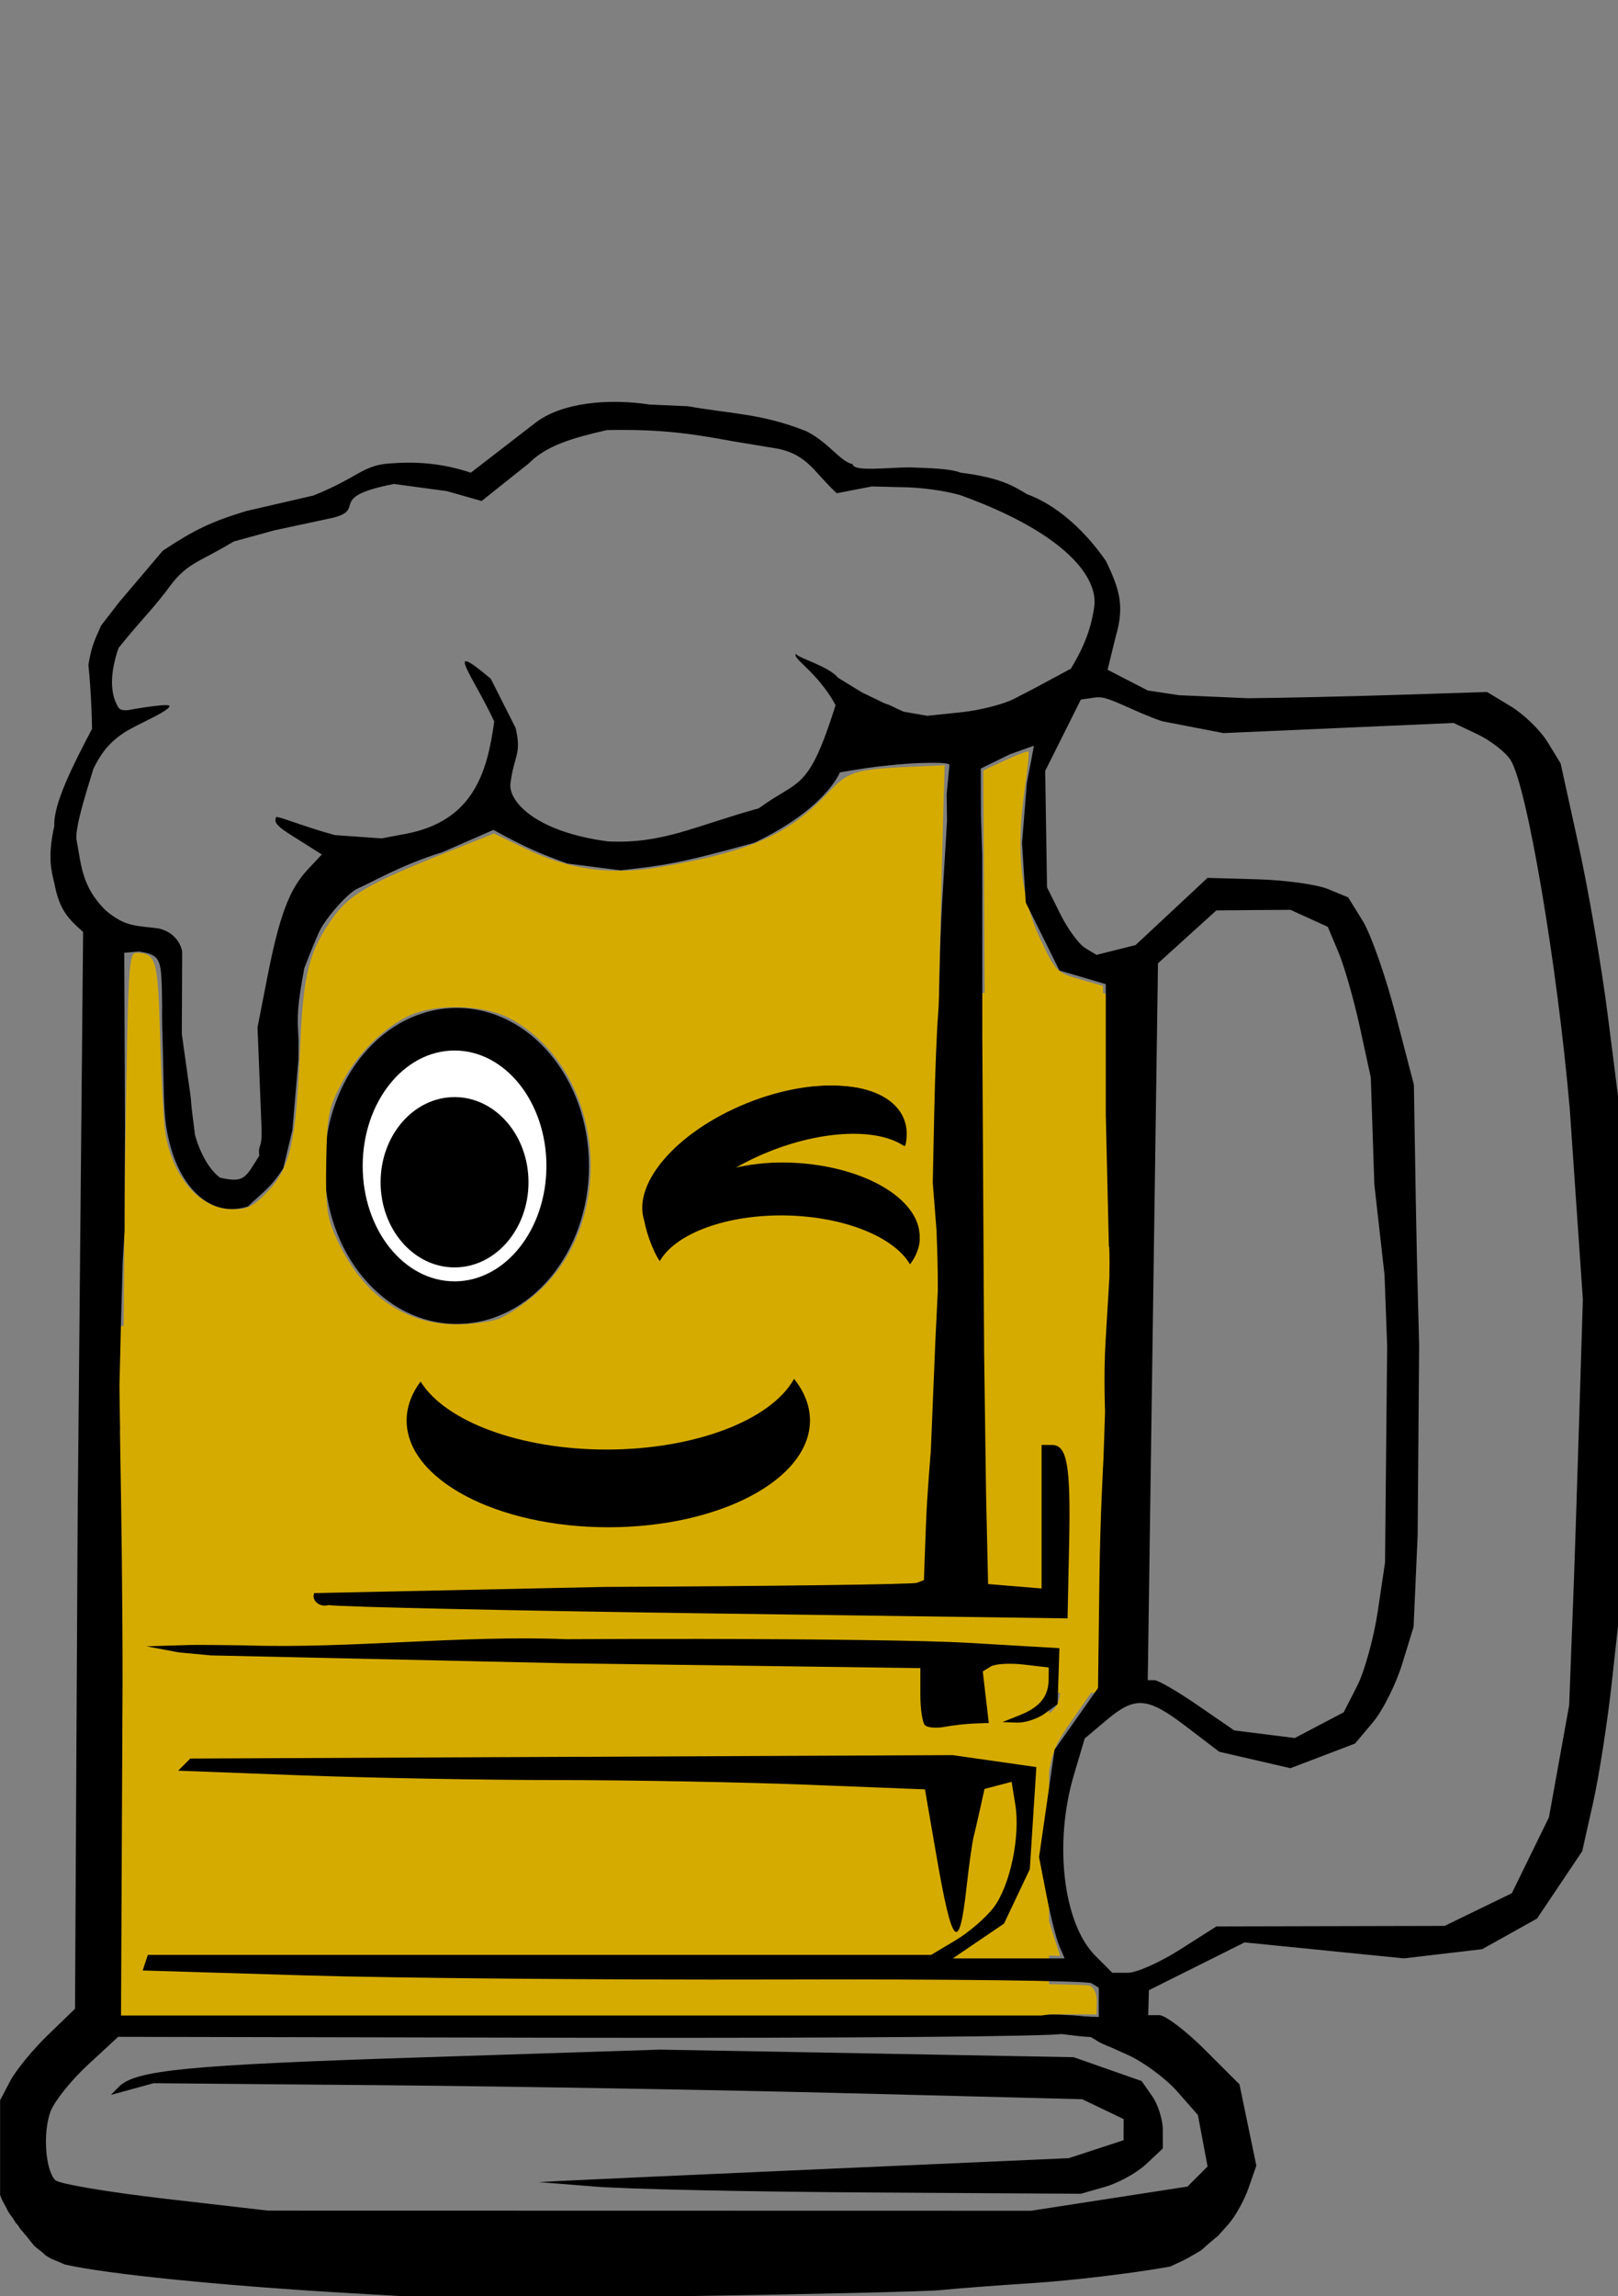 <?xml version="1.0" encoding="UTF-8" standalone="no"?>
<!-- Created with Inkscape (http://www.inkscape.org/) -->

<svg
   width="148mm"
   height="210mm"
   viewBox="0 0 148 210"
   version="1.1"
   id="svg5"
   xml:space="preserve"
   inkscape:version="1.2.2 (732a01da63, 2022-12-09)"
   sodipodi:docname="sörgif - 6.svg"
   xmlns:inkscape="http://www.inkscape.org/namespaces/inkscape"
   xmlns:sodipodi="http://sodipodi.sourceforge.net/DTD/sodipodi-0.dtd"
   xmlns="http://www.w3.org/2000/svg"
   xmlns:svg="http://www.w3.org/2000/svg"><rect x="0" y="0" width="148" height="210" fill="#808080" stroke="none"/><sodipodi:namedview
     id="namedview7"
     pagecolor="#ffffff"
     bordercolor="#000000"
     borderopacity="0.25"
     inkscape:showpageshadow="2"
     inkscape:pageopacity="0.0"
     inkscape:pagecheckerboard="0"
     inkscape:deskcolor="#d1d1d1"
     inkscape:document-units="mm"
     showgrid="false"
     inkscape:zoom="1.1572757"
     inkscape:cx="212.17552"
     inkscape:cy="469.95558"
     inkscape:window-width="1920"
     inkscape:window-height="991"
     inkscape:window-x="-9"
     inkscape:window-y="-9"
     inkscape:window-maximized="1"
     inkscape:current-layer="layer1"
     inkscape:rotation="-1" /><defs
     id="defs2" /><g
     inkscape:label="Réteg 1"
     inkscape:groupmode="layer"
     id="layer1"
     style="display:inline"
     transform="matrix(1.143,0,0,1.143,-58.854,-68.356)"><g
       id="g3242"><rect
         style="font-variation-settings:normal;vector-effect:none;fill:#d6ab00;fill-opacity:1;fill-rule:evenodd;stroke:none;stroke-width:0.119;stroke-linecap:butt;stroke-linejoin:miter;stroke-miterlimit:4;stroke-dasharray:none;stroke-dashoffset:0;stroke-opacity:1;-inkscape-stroke:none;stop-color:#000000"
         id="rect8010"
         width="41.295"
         height="55.995"
         x="99.327"
         y="139.256"
         rx="0.89"
         ry="1.583" /><rect
         style="font-variation-settings:normal;vector-effect:none;fill:#d6ab00;fill-opacity:1;fill-rule:evenodd;stroke:none;stroke-width:0.162;stroke-linecap:butt;stroke-linejoin:miter;stroke-miterlimit:4;stroke-dasharray:none;stroke-dashoffset:0;stroke-opacity:1;-inkscape-stroke:none;stop-color:#000000"
         id="rect8008"
         width="75.53"
         height="56.178"
         x="59.909"
         y="165.905"
         rx="0.89"
         ry="1.583" /><path
         id="path5063"
         style="fill:#000000;fill-rule:evenodd;stroke-width:0.508"
         d="m 115.038,170.133 c -1.866,3.341 -8.006,5.655 -15.008,5.656 -6.836,-0.001 -12.871,-2.208 -14.882,-5.442 -0.735,0.991 -1.114,2.046 -1.117,3.111 -7e-5,4.721 7.226,8.548 16.14,8.548 8.914,0 16.14,-3.827 16.14,-8.548 -3.4e-4,-1.142 -0.433,-2.273 -1.272,-3.325 z"
         sodipodi:nodetypes="ccccccc" /><ellipse
         style="fill:#000000;fill-rule:evenodd;stroke-width:0.704"
         id="ellipse4951"
         cx="88.046"
         cy="153.095"
         rx="10.58"
         ry="12.643" /><ellipse
         style="fill:#ffffff;fill-rule:evenodd;stroke-width:0.854"
         id="ellipse4953"
         cx="87.867"
         cy="153.095"
         rx="7.352"
         ry="9.235" /><ellipse
         style="fill:#000000;fill-rule:evenodd;stroke-width:0.848"
         id="ellipse4957"
         cx="87.867"
         cy="154.401"
         rx="5.918"
         ry="6.814" /><path
         id="path4977"
         style="fill:#000000;fill-rule:evenodd;stroke-width:0.35"
         d="m 104.823,159.465 c 0.315,-2.598 3.64,-5.658 8.126,-7.48 4.38,-1.777 8.829,-1.951 10.97,-0.429 0.21,-0.818 0.175,-1.584 -0.104,-2.258 -1.244,-2.985 -6.883,-3.526 -12.594,-1.208 -5.712,2.318 -9.333,6.618 -8.089,9.603 0.301,0.722 0.876,1.325 1.691,1.772 z"
         sodipodi:nodetypes="cccccccc" /><path
         id="path4975"
         style="fill:#000000;fill-rule:evenodd;stroke-width:0.344"
         d="m 104.292,160.707 c 1.295,-2.25 5.438,-3.743 10.129,-3.648 4.579,0.094 8.591,1.681 9.895,3.911 0.506,-0.665 0.774,-1.379 0.79,-2.104 0.062,-3.216 -4.725,-5.922 -10.695,-6.044 -5.971,-0.122 -11.061,3.097 -11.38,4.323 -0.014,0.778 0.714,2.834 1.262,3.562 z"
         sodipodi:nodetypes="ccccccc" /><path
         style="fill:#000000;fill-opacity:1;fill-rule:evenodd;stroke-width:0.965"
         id="path7781"
         d="m 135.896,222.014 c 0.39,0.007 0.78,0.014 1.169,0.02 0.443,0.008 0.886,0.015 1.329,0.023 0.26,0.005 0.519,0.009 0.779,0.014 1.767,0.031 1.776,-0.469 0.009,-0.5 v 0 c -0.26,-0.005 -0.519,-0.009 -0.779,-0.014 -0.443,-0.008 -0.886,-0.015 -1.329,-0.023 -0.39,-0.007 -0.78,-0.014 -1.169,-0.02 -1.767,-0.031 -1.776,0.469 -0.009,0.5 z" /><path
         style="fill:#000000;fill-opacity:1;fill-rule:evenodd;stroke-width:0.965"
         id="path7783"
         d="m 136.226,221.699 c 0.273,-0.041 0.55,-0.041 0.826,-0.045 0.354,-0.003 0.709,0.003 1.063,0.008 0.303,0.003 0.606,0.031 0.908,0.047 0.176,0.009 0.09,0.005 0.258,0.012 1.766,0.075 1.787,-0.425 0.021,-0.5 v 0 c -0.164,-0.007 -0.08,-0.003 -0.252,-0.011 -0.309,-0.017 -0.618,-0.045 -0.928,-0.048 -0.359,-0.006 -0.718,-0.011 -1.078,-0.008 -0.311,0.004 -0.625,0.004 -0.932,0.058 -1.722,0.399 -1.609,0.886 0.113,0.487 z" /><path
         style="fill:#000000;fill-opacity:1;fill-rule:evenodd;stroke-width:0.965"
         id="path7785"
         d="m 135.958,221.496 c 0.278,-8e-4 0.554,0.017 0.831,0.034 0.222,0.018 0.444,0.017 0.666,0.031 0.072,0.005 0.258,0.025 0.327,0.033 0.305,0.035 0.611,0.059 0.918,0.075 0.232,0.011 0.465,0.014 0.697,0.018 0.035,5.2e-4 0.069,0.001 0.104,0.002 1.768,0.03 1.776,-0.47 0.008,-0.5 v 0 c -0.034,-5.3e-4 -0.069,-0.001 -0.103,-0.002 -0.227,-0.004 -0.454,-0.007 -0.68,-0.018 -0.297,-0.015 -0.594,-0.038 -0.89,-0.073 -0.338,-0.036 -0.676,-0.049 -1.016,-0.065 -0.284,-0.017 -0.568,-0.035 -0.853,-0.035 -1.767,-0.031 -1.776,0.469 -0.009,0.5 z" /><path
         style="fill:#000000;fill-opacity:1;fill-rule:evenodd;stroke-width:0.965"
         id="path7787"
         d="m 136.198,222.445 c 0.613,-0.017 1.226,-0.007 1.84,-2.7e-4 0.739,0.009 1.479,0.021 2.218,0.034 0.251,0.004 0.132,0.002 0.357,0.006 1.767,0.031 1.776,-0.469 0.009,-0.5 v 0 c -0.225,-0.004 -0.106,-0.002 -0.357,-0.006 -0.74,-0.013 -1.481,-0.025 -2.221,-0.034 -0.625,-0.007 -1.25,-0.018 -1.875,0.001 -1.765,0.105 -1.735,0.604 0.03,0.499 z" /><path
         style="fill:#000000;fill-opacity:1;fill-rule:evenodd;stroke-width:0.965"
         id="path7789"
         d="m 135.845,222.445 c 0.243,0.001 0.486,0.009 0.729,0.025 0.348,0.012 0.693,0.049 1.039,0.085 0.344,0.038 0.691,0.055 1.037,0.067 0.334,0.01 0.669,0.015 1.003,0.021 0.192,0.003 0.099,0.002 0.282,0.005 1.768,0.029 1.776,-0.471 0.008,-0.5 v 0 c -0.183,-0.003 -0.089,-0.002 -0.281,-0.005 -0.331,-0.006 -0.663,-0.011 -0.994,-0.021 -0.335,-0.011 -0.669,-0.028 -1.002,-0.064 -0.352,-0.036 -0.704,-0.074 -1.059,-0.086 -0.251,-0.016 -0.501,-0.024 -0.752,-0.026 -1.768,-0.031 -1.776,0.469 -0.009,0.5 z" /><path
         style="fill:#000000;fill-opacity:1;fill-rule:evenodd;stroke-width:0.965"
         id="path7791"
         d="m 135.416,222.475 c 0.355,0.002 0.711,0.039 1.063,0.083 0.402,0.058 0.805,0.097 1.207,0.148 0.383,0.049 0.768,0.072 1.153,0.09 0.227,0.009 0.455,0.014 0.683,0.017 0.081,0.001 0.162,0.003 0.244,0.004 1.768,0.028 1.775,-0.472 0.008,-0.5 v 0 c -0.081,-10e-4 -0.162,-0.002 -0.243,-0.004 -0.223,-0.004 -0.445,-0.008 -0.668,-0.017 -0.372,-0.017 -0.743,-0.04 -1.113,-0.086 -0.403,-0.052 -0.807,-0.091 -1.21,-0.148 -0.384,-0.047 -0.77,-0.088 -1.157,-0.085 -1.764,0.116 -1.731,0.615 0.033,0.499 z" /><path
         style="fill:#000000;fill-opacity:1;fill-rule:evenodd;stroke-width:0.965"
         id="path7793"
         d="m 138.241,222.403 c 0.209,0.098 0.421,0.193 0.636,0.276 0.285,0.111 0.575,0.207 0.864,0.307 0.163,0.051 0.32,0.119 0.483,0.171 1.688,0.527 1.836,0.049 0.149,-0.477 v 0 c -0.159,-0.049 -0.31,-0.118 -0.469,-0.166 -0.284,-0.098 -0.57,-0.192 -0.85,-0.302 -0.22,-0.083 -0.433,-0.185 -0.648,-0.28 -1.667,-0.588 -1.833,-0.117 -0.166,0.472 z" /><path
         style="fill:#000000;fill-opacity:1;fill-rule:evenodd;stroke-width:0.965"
         id="path7795"
         d="m 138.297,222.531 c 0.244,0.141 0.493,0.271 0.738,0.411 0.203,0.134 0.412,0.258 0.633,0.363 0.137,0.059 0.267,0.13 0.407,0.182 0.092,0.028 0.051,0.013 0.123,0.042 1.65,0.633 1.83,0.167 0.179,-0.467 v 0 c -0.098,-0.037 -0.054,-0.023 -0.13,-0.045 -0.127,-0.045 -0.241,-0.115 -0.365,-0.165 -0.209,-0.098 -0.404,-0.22 -0.598,-0.345 -0.25,-0.143 -0.505,-0.276 -0.755,-0.42 -1.567,-0.818 -1.798,-0.375 -0.231,0.443 z" /><path
         style="fill:#d6ab00;fill-opacity:1;fill-rule:evenodd;stroke-width:1.352"
         d="m 61.468,208.819 c -0.006,-6.699 -0.048,-19.021 -0.092,-27.382 -0.044,-8.361 0.024,-21.998 0.152,-30.305 0.217,-14.169 0.272,-15.103 0.882,-15.087 1.584,0.042 1.714,0.493 1.888,6.585 0.093,3.226 0.265,6.614 0.382,7.528 0.471,3.658 2.722,6.359 5.337,6.404 1.291,0.022 1.717,-0.189 2.925,-1.452 1.781,-1.863 2.255,-3.986 2.568,-11.499 0.248,-5.953 0.712,-7.747 2.718,-10.5 1.256,-1.723 2.921,-2.675 8.717,-4.986 l 4.079,-1.626 2.49,1.201 c 3.498,1.687 6.851,2.153 10.735,1.492 7.237,-1.232 10.267,-2.558 13.436,-5.879 0.81,-0.849 1.316,-1.334 2.167,-1.632 1.049,-0.368 2.623,-0.453 5.939,-0.587 l 1.299,-0.053 -0.107,3.52 c -0.059,1.936 -0.406,16.498 -0.772,32.36 -0.54,23.435 -0.758,28.896 -1.162,29.136 -0.273,0.162 -4.438,0.335 -9.254,0.384 -13.027,0.132 -29.267,0.402 -34.624,0.576 -3.441,0.112 -4.732,0.281 -4.738,0.622 -0.004,0.258 0.254,0.575 0.574,0.704 0.32,0.129 14.014,0.47 30.43,0.756 l 29.847,0.521 -0.039,-6.396 c -0.041,-6.708 -0.32,-8.069 -1.659,-8.093 -0.693,-0.012 -0.733,0.269 -0.828,5.732 l -0.1,5.745 -1.983,-0.035 -1.983,-0.035 -0.111,-7.695 c -0.061,-4.232 -0.148,-14.702 -0.194,-23.267 -0.046,-8.565 -0.111,-19.747 -0.145,-24.848 l -0.061,-9.276 1.754,-0.814 c 0.964,-0.448 1.805,-0.762 1.867,-0.697 0.062,0.065 -0.08,1.446 -0.317,3.07 -0.696,4.784 -0.295,8.652 1.234,11.882 1.257,2.656 1.339,2.741 3.164,3.262 l 1.874,0.535 0.104,8.341 c 0.057,4.588 -0.063,17.18 -0.268,27.984 l -0.372,19.643 -1.788,2.564 c -1.745,2.503 -1.801,2.668 -2.351,6.936 -0.586,4.545 -0.394,7.159 0.787,10.74 l 0.461,1.398 -3.69,-0.064 c -2.029,-0.035 -3.689,-0.126 -3.687,-0.2 0.001,-0.075 0.676,-0.565 1.5,-1.09 1.109,-0.707 1.789,-1.567 2.62,-3.318 0.978,-2.06 1.147,-2.886 1.319,-6.436 l 0.197,-4.072 -0.923,-0.219 c -2.769,-0.658 -11.922,-0.829 -37.989,-0.71 -26.532,0.122 -28.977,0.185 -29.604,0.77 -0.652,0.608 -0.19,0.656 9.992,1.042 5.871,0.222 15.097,0.387 20.501,0.365 5.404,-0.022 14.094,0.16 19.312,0.404 l 9.487,0.443 0.427,2.655 c 0.466,2.9 1.483,7.533 1.852,8.435 0.155,0.38 -0.111,0.762 -0.805,1.151 -0.908,0.51 -4.149,0.579 -26.062,0.555 -34.62,-0.038 -37.705,0.031 -37.935,0.851 -0.169,0.601 0.396,0.676 7.457,0.989 4.202,0.186 21.172,0.395 37.712,0.464 16.54,0.069 30.343,0.235 30.672,0.368 0.356,0.144 0.592,0.661 0.58,1.273 l -0.019,1.031 -6.95,-0.025 c -21.553,-0.079 -53.762,-0.095 -61.683,-0.031 l -9.133,0.073 z m 67.862,-10.81 1.451,0.025 -0.067,-2.318 -0.067,-2.318 2.318,-0.07 c 2.219,-0.067 2.318,-0.033 2.303,0.803 -0.02,1.166 -0.66,1.888 -2.458,2.773 l -1.496,0.736 1.525,0.043 c 1.001,0.028 1.865,-0.215 2.515,-0.708 0.883,-0.67 0.994,-1.004 1.031,-3.094 l 0.041,-2.343 -5.833,-0.376 c -7.609,-0.49 -36.141,-0.534 -48.658,-0.075 -5.407,0.198 -11.916,0.33 -14.464,0.292 -3.806,-0.057 -4.502,0.014 -3.9,0.396 0.557,0.353 8.01,0.618 31.03,1.103 l 30.297,0.638 -0.025,1.442 c -0.014,0.793 0.137,1.893 0.336,2.444 0.315,0.875 0.507,0.975 1.515,0.792 0.635,-0.115 1.807,-0.199 2.605,-0.185 z m -25.852,-16.052 c 5.551,-0.669 10.076,-2.673 11.913,-5.277 1.093,-1.55 1.272,-3.931 0.423,-5.644 l -0.559,-1.13 -1.699,1.512 c -2.893,2.575 -6.751,3.838 -12.44,4.075 -6.09,0.254 -11.747,-1.334 -14.868,-4.173 l -1.354,-1.231 -0.608,1.387 c -2.271,5.179 4.718,10.216 14.925,10.758 0.749,0.04 2.67,-0.085 4.268,-0.278 z M 91.458,165.307 c 0.7,-0.278 2.06,-1.207 3.023,-2.064 6.553,-5.832 5.38,-17.851 -2.14,-21.929 -2.131,-1.156 -6.116,-1.244 -8.236,-0.183 -2.12,1.062 -4.165,3.168 -5.386,5.549 -0.95,1.853 -1.056,2.431 -1.121,6.123 -0.06,3.455 0.052,4.357 0.738,5.915 1.987,4.514 5.309,6.981 9.501,7.054 1.292,0.022 2.921,-0.187 3.62,-0.465 z m 14.005,-5.526 c 4.069,-3.67 15.26,-3.05 18.446,1.022 1.221,1.561 1.716,-2.667 0.517,-4.415 -1.478,-2.154 -7.805,-4.242 -11.363,-3.751 l -1.356,0.188 1.494,-0.65 c 3.287,-1.429 7.24,-1.737 10.116,-0.786 0.728,0.241 0.832,0.143 0.848,-0.799 0.044,-2.51 -2.013,-3.868 -5.963,-3.937 -6.192,-0.108 -12.888,3.363 -14.912,7.731 -0.467,1.008 -0.668,1.992 -0.539,2.644 0.201,1.02 1.241,3.837 1.417,3.84 0.049,7.9e-4 0.632,-0.488 1.295,-1.085 z"
         id="path7797"
         sodipodi:nodetypes="ssscssssssscssssccsssssssscsssccccsscsscsscsccssscscssscsssssscssssssssccsscsccccssscssscsscssccsssccsscssscsscssssssscscssscsssssscc" /><path
         style="fill:#d6ab00;fill-opacity:1;fill-rule:evenodd;stroke-width:1.352"
         d="m 128.911,211.719 c 0.157,-1.527 0.573,-4.105 0.926,-5.73 0.603,-2.78 0.702,-2.961 1.663,-3.054 l 1.021,-0.1 -0.046,2.64 c -0.065,3.732 -0.681,5.655 -2.391,7.472 l -1.457,1.548 z"
         id="path8006" /></g><g
       id="g4910"
       transform="matrix(0.596,0,0,0.596,224.991,26.659)" /><g
       id="g4996"
       transform="matrix(0.682,0,0,0.682,171.481,-14.95)"><g
         id="g5073"
         transform="translate(-164.52,3.995)" /></g><g
       id="g5061"
       transform="matrix(3.988,0,0,4.056,-242.089,-126.939)" /><path
       id="path2670"
       style="fill:#000000;stroke-width:0.571"
       d="m 106.443,92.304 -2.976,-0.131 c -3.213,-0.499 -7.044,-0.184 -9.167,1.49 l -5.13,3.962 c -2.398,-0.788 -4.422,-0.902 -6.572,-0.733 -2.117,0.167 -2.434,1.115 -6.024,2.561 l -5.364,1.238 c -2.8,0.85 -4.165,1.5 -6.691,3.179 l -3.482,4.102 -1.455,1.885 c -0.555,1.252 -0.769,1.661 -1.016,3.147 0.196,1.929 0.289,4.176 0.289,5.121 -1.517,2.886 -3.106,6.02 -3.016,7.754 -0.588,2.643 -0.193,3.725 0.014,4.666 0.418,2.172 1.185,2.834 2.289,3.827 l -0.438,47.069 -0.211,39.094 -2.187,2.117 c -1.203,1.164 -2.551,2.811 -2.996,3.658 l -0.81,1.541 v 4.612 2.96 c 0.007,0.028 0.021,0.049 0.028,0.08 0.048,0.11 0.082,0.229 0.136,0.339 0.021,0.042 0.062,0.118 0.082,0.154 0.082,0.155 0.168,0.313 0.254,0.469 0.042,0.1 0.103,0.197 0.15,0.295 v 5.5e-4 c 0.007,0.021 0.028,0.042 0.042,0.062 0.048,0.089 0.114,0.172 0.175,0.256 0.042,0.055 0.093,0.123 0.135,0.186 0.042,0.049 0.072,0.113 0.11,0.17 0.042,0.049 0.072,0.117 0.107,0.177 0.007,0.014 0.007,0.028 0.021,0.042 0.14,0.123 0.246,0.272 0.33,0.431 0.042,0.049 0.082,0.107 0.127,0.159 0.042,0.049 0.082,0.096 0.125,0.144 0.042,0.042 0.071,0.085 0.103,0.125 0.042,0.042 0.072,0.084 0.109,0.125 0.028,0.042 0.072,0.085 0.113,0.13 0.042,0.049 0.072,0.094 0.111,0.143 0.028,0.042 0.072,0.091 0.103,0.136 0.042,0.042 0.072,0.098 0.118,0.145 0.048,0.055 0.103,0.12 0.151,0.179 0.021,0.021 0.028,0.042 0.048,0.062 0.028,0.028 0.048,0.049 0.073,0.082 0.109,0.1 0.222,0.193 0.339,0.281 0.103,0.082 0.206,0.161 0.308,0.244 0.072,0.055 0.134,0.127 0.202,0.19 0.048,0.035 0.093,0.073 0.148,0.104 0.126,0.087 0.265,0.157 0.403,0.225 0.145,0.071 0.296,0.127 0.447,0.185 0.154,0.062 0.308,0.13 0.461,0.198 0.042,0.014 0.072,0.035 0.107,0.049 l 6.24e-4,5.5e-4 c 3.315,0.77 12.762,1.721 23.071,2.312 l 8.562,0.49 18.263,-0.272 c 10.045,-0.15 19.162,-0.366 20.261,-0.483 1.099,-0.116 4.439,-0.37 7.42,-0.563 2.982,-0.194 7.758,-0.763 10.612,-1.266 l 0.283,-0.049 c 0.082,-0.035 0.159,-0.074 0.24,-0.111 0.257,-0.114 0.508,-0.244 0.765,-0.358 0.215,-0.105 0.425,-0.217 0.629,-0.341 0.148,-0.08 0.294,-0.163 0.437,-0.251 0.116,-0.072 0.236,-0.14 0.353,-0.207 0.006,-0.003 0.007,-0.006 0.021,-0.007 0.072,-0.055 0.132,-0.115 0.199,-0.172 0.154,-0.134 0.301,-0.282 0.464,-0.409 0.164,-0.146 0.335,-0.284 0.503,-0.425 0.072,-0.055 0.144,-0.119 0.219,-0.177 l 0.825,-0.925 c 0.546,-0.612 1.273,-1.918 1.616,-2.902 l 0.623,-1.79 -0.675,-3.252 -0.675,-3.252 -2.769,-2.769 c -1.523,-1.523 -3.166,-2.769 -3.651,-2.769 h -0.884 l 0.028,-0.998 0.028,-0.999 3.829,-1.912 3.828,-1.912 6.371,0.639 6.371,0.639 3.137,-0.368 3.137,-0.368 2.193,-1.224 2.193,-1.224 1.808,-2.693 1.808,-2.693 0.867,-3.858 c 0.476,-2.122 1.148,-6.418 1.491,-9.546 l 0.623,-5.688 -0.021,-20.381 -0.021,-20.381 -0.892,-7.034 c -0.49,-3.869 -1.54,-9.987 -2.333,-13.597 l -1.442,-6.564 -1.05,-1.713 c -0.578,-0.942 -1.903,-2.225 -2.944,-2.853 l -1.894,-1.142 -7.134,0.229 c -3.924,0.125 -9.318,0.247 -11.985,0.271 l -5.516,-0.242 -2.507,-0.375 -3.225,-1.663 0.653,-2.66 c 0.716,-2.431 0.31,-3.776 -0.785,-6.045 -2.629,-3.772 -5.336,-4.998 -6.315,-5.339 -1.059,-0.646 -2.112,-1.323 -5.322,-1.726 -0.802,-0.321 -2.291,-0.353 -4.067,-0.424 -1.871,0.014 -4.494,0.369 -4.57,-0.258 -0.967,-0.188 -1.894,-1.719 -3.711,-2.638 -3.604,-1.413 -5.655,-1.332 -9.563,-2.008 z m 12.011,6.967 2.801,-0.543 2.893,0.07 c 0,0 2.19,0.062 4.17,0.617 7.775,2.797 10.933,6.179 10.765,8.756 -0.265,2.219 -1.145,3.909 -1.895,5.138 l -3.047,1.637 -1.517,0.784 c -0.834,0.431 -2.734,0.912 -4.221,1.067 l -2.704,0.281 -1.892,-0.328 c -0.945,-0.408 -0.977,-0.504 -1.521,-0.666 l -1.809,-0.875 -1.92,-1.172 c -0.737,-0.925 -3.18,-1.568 -3.364,-1.911 -0.362,0.333 1.721,1.439 3.17,4.098 -2.214,7.019 -2.898,5.867 -6.146,8.256 -5.22,1.449 -7.683,2.856 -12.076,2.649 -5.84,-0.772 -7.953,-3.225 -7.803,-4.611 0.284,-2.318 0.917,-2.31 0.416,-4.469 l -1.99,-3.936 c -3.916,-3.302 -1.402,-0.199 0.279,3.419 -0.565,4.154 -1.715,7.985 -7.117,8.999 l -1.9,0.357 -3.743,-0.265 c -2.744,-0.755 -4.712,-1.62 -4.712,-1.414 5.54e-4,0.206 -0.353,0.42 1.076,1.323 l 2.599,1.642 -1.135,1.212 c -1.467,1.567 -2.266,3.702 -3.23,8.632 l -0.782,3.995 0.311,7.743 c 0.109,2.202 -0.296,1.451 -0.166,2.512 -1.12,1.79 -1.193,2.208 -3.149,1.765 -0.888,-0.669 -1.579,-1.948 -1.995,-3.389 l -0.252,-2.001 c -0.123,-1.049 0.028,-0.33 -0.294,-2.448 l -0.513,-3.671 0.028,-6.484 c 0.002,-0.365 -0.373,-1.579 -1.841,-1.938 -1.735,-0.25 -2.655,-0.072 -4.265,-1.442 -1.999,-1.938 -1.973,-3.816 -2.355,-5.696 -0.082,-1.017 0.672,-3.402 1.353,-5.634 0.526,-1.075 1.132,-2.021 2.429,-2.88 1.075,-0.712 3.451,-1.636 3.664,-2.127 0.141,-0.323 -3.087,0.26 -3.087,0.26 0,0 -0.782,0.2 -1.011,-0.186 -0.665,-1.118 -0.684,-2.679 0.021,-4.744 1.954,-2.42 2.411,-2.745 3.792,-4.515 1.665,-2.366 2.404,-2.174 5.419,-4.004 l 3.243,-0.891 4.74,-1.018 c 2.682,-0.689 -0.607,-1.636 4.847,-2.696 l 4.236,0.572 2.779,0.792 3.759,-2.997 c 1.462,-1.477 3.56,-2.053 6.261,-2.678 4.728,-0.108 7.365,0.406 10.128,0.9 l 3.663,0.607 c 2.344,0.545 2.8,1.883 4.612,3.547 z m 21.053,16.324 h 6.3e-4 c 0.964,0.062 2.822,1.19 4.996,1.92 l 4.896,0.947 9.209,-0.406 9.209,-0.405 1.925,0.914 c 1.059,0.502 2.249,1.433 2.645,2.066 1.308,2.093 3.737,16.448 4.731,27.956 l 1.05,15.276 -0.007,-10e-4 c 0,0 -0.63,20.475 -0.715,22.394 l -0.38,9.989 -0.808,4.484 -0.809,4.485 -1.486,3.038 -1.486,3.037 -2.689,1.307 -2.689,1.307 -9.132,0.021 -9.131,0.021 -2.917,1.855 h -5.6e-4 c -1.604,1.02 -3.478,1.854 -4.163,1.854 h -1.248 l -1.353,-1.353 c -2.581,-2.581 -3.346,-9.016 -1.724,-14.48 l 0.866,-2.915 1.746,-1.47 c 2.302,-1.937 3.27,-1.857 6.398,0.531 l 2.62,2.001 2.85,0.658 2.85,0.658 2.586,-0.987 2.585,-0.987 1.429,-1.699 c 0.786,-0.934 1.84,-3.036 2.342,-4.668 l 0.913,-2.969 0.325,-7.308 0.12,-15.309 h -0.003 c -3.5e-4,-0.014 -0.173,-6.168 -0.263,-11.342 l -0.154,-9.417 -1.46,-5.603 c -0.802,-3.081 -1.986,-6.453 -2.629,-7.494 l -1.17,-1.893 -1.61,-0.666 c -0.885,-0.366 -3.418,-0.718 -5.628,-0.781 l -4.019,-0.114 -2.878,2.688 -2.878,2.687 -1.564,0.393 -1.565,0.393 -0.909,-0.551 c -0.5,-0.303 -1.392,-1.521 -1.981,-2.704 l -1.07,-2.152 -0.072,-4.657 -0.073,-4.658 1.427,-2.854 1.427,-2.854 1.191,-0.17 c 0.082,-0.014 0.194,-0.014 0.331,-0.004 z m -5.274,3.875 -0.261,1.398 -0.307,1.597 -0.384,4.779 0.299,4.778 1.347,2.718 1.347,2.717 1.855,0.546 1.854,0.546 v 10.441 l 0.248,10.524 c 0.082,0.014 0.042,2.486 0.042,2.486 l -0.308,5.136 c -0.17,2.825 -0.028,5.71 -0.042,5.663 l -0.124,3.705 c 0,0 -0.261,4.584 -0.323,9.473 l -0.114,8.89 -1.739,2.467 -1.739,2.468 -0.621,4.3 -0.62,4.299 0.594,3.052 c 0.326,1.679 0.787,3.502 1.023,4.051 l 0.429,0.999 h -4.475 -4.474 l 2.048,-1.392 2.049,-1.392 1.032,-2.175 1.032,-2.175 0.263,-4.088 0.263,-4.087 -3.353,-0.479 -3.354,-0.477 -30.5,0.137 -30.502,0.137 -0.483,0.485 -0.486,0.486 9.869,0.374 c 5.427,0.206 14.644,0.375 20.479,0.377 5.835,9.7e-4 14.841,0.168 20.012,0.373 l 9.402,0.371 0.935,5.404 c 1.253,7.242 1.801,7.795 2.396,2.409 0.19,-1.722 0.441,-3.518 0.558,-3.989 0.117,-0.471 0.362,-1.531 0.545,-2.357 l 0.332,-1.502 1.084,-0.284 1.085,-0.283 0.294,1.81 c 0.413,2.542 -0.407,6.465 -1.714,8.218 -0.609,0.815 -1.987,2.008 -3.062,2.649 l -1.954,1.166 H 94.666 63.323 l -0.208,0.625 -0.208,0.625 13.01,0.396 c 7.155,0.218 24.107,0.365 37.667,0.328 13.56,-0.042 24.922,0.096 25.247,0.297 l 0.591,0.364 v 2.163 2.163 l 2.311,1.041 c 1.271,0.573 3.056,1.891 3.967,2.929 l 1.656,1.885 0.386,2.06 0.387,2.059 -0.803,0.803 -0.804,0.803 -6.261,0.968 -6.261,0.968 -30.534,-0.006 -30.534,-0.006 -8.241,-0.951 c -4.532,-0.524 -8.481,-1.192 -8.774,-1.484 -0.804,-0.804 -1.011,-3.845 -0.376,-5.514 0.31,-0.814 1.652,-2.488 2.984,-3.718 l 2.422,-2.238 37.462,0.075 c 20.602,0.035 37.752,-0.103 38.106,-0.322 0.354,-0.22 0.497,-0.638 0.315,-0.93 l -0.328,-0.531 H 98.84 61.177 l 0.121,-26.54 c 0.005,-6.738 -0.092,-13.665 -0.206,-20.119 0,0 0.007,-0.359 0.007,-0.357 -0.007,0.021 -0.048,-3.388 -0.048,-3.388 l 0.125,-5.132 0.132,-4.722 0.151,-2.519 0.003,-2.625 0.028,-5.719 -0.055,-13.909 1.183,-0.105 c 1.851,0.309 1.785,0.611 1.848,4.324 -0.021,1.023 0.014,2.036 0.048,3.129 0.129,4.681 0.002,6.016 0.677,8.337 0.864,2.981 3.056,5.59 6.145,4.607 1.148,-1.107 1.857,-1.52 2.825,-3.059 l 0.726,-3.031 0.491,-5.683 0.006,-1.572 c -0.124,-1.941 -0.111,-2.615 0.457,-5.709 0.63,-1.632 0.842,-2.117 1.174,-2.873 0.448,-1.022 2.26,-3.145 3.119,-3.517 1.212,-0.526 3.469,-1.88 6.784,-2.908 l 4.062,-1.773 c 2.588,1.418 3.811,1.938 5.935,2.693 l 4.241,0.54 c 3.471,-0.387 4.63,-0.528 10.716,-2.21 5.741,-2.745 6.83,-5.625 6.83,-5.625 0,0 1.934,-0.346 3.234,-0.49 2.102,-0.232 3.169,-0.277 4.371,-0.277 1.298,0 1.164,0.191 1.164,0.191 l -0.222,2.31 0.028,2.154 -0.39,6.536 c -0.215,3.604 -0.206,7.592 -0.315,8.847 -0.109,1.256 -0.252,4.821 -0.317,7.924 l -0.117,5.642 0.297,3.774 c 0.062,1.578 0.118,3.055 0.107,4.857 l -0.204,4.177 h 6.2e-4 l -0.358,8.676 c 0,0 -0.301,3.464 -0.39,5.892 l -0.161,4.415 -0.57,0.218 c -0.314,0.121 -11.55,0.267 -24.968,0.327 l -23.249,0.494 c -0.263,0.517 0.39,1.182 1.131,0.96 1.099,0.15 14.858,0.45 30.574,0.668 l 28.576,0.395 0.124,-5.852 c 0.135,-6.405 -0.144,-8.025 -1.384,-8.025 h -0.817 v 5.742 5.742 l -2.141,-0.177 -2.14,-0.177 -0.159,-6.949 -0.159,-11.525 -0.145,-25.295 -0.005,-14.572 -0.104,-3.167 c -0.002,-1.44 -0.014,-3.743 -0.014,-3.743 l 2.321,-1.137 z m 20.536,13.135 1.491,0.68 1.491,0.679 0.852,2.031 c 0.469,1.117 1.244,3.829 1.721,6.027 l 0.868,3.995 0.283,8.562 0.815,7.23 0.211,5.692 -0.17,17.326 -0.578,3.886 c -0.318,2.138 -1.062,4.834 -1.654,5.993 l -1.076,2.106 -1.958,1.029 -1.958,1.03 -2.423,-0.305 -2.423,-0.305 -2.92,-2.009 c -1.606,-1.105 -3.164,-2.009 -3.46,-2.009 h -0.539 l 0.409,-28.68 0.409,-28.679 2.335,-2.116 2.336,-2.117 2.969,-0.028 z m -47.819,58.336 c -3.321,-0.005 -6.763,0.003 -10.15,0.021 -8.405,-0.335 -17.379,0.773 -25.611,0.496 -1.886,-0.014 -3.764,-0.069 -5.116,-0.014 l -2.854,0.087 2.568,0.486 2.568,0.242 28.394,0.63 28.394,0.388 v 2.1 c 0,1.155 0.164,2.264 0.366,2.464 0.202,0.201 0.907,0.263 1.569,0.137 0.663,-0.125 1.731,-0.246 2.374,-0.269 l 1.169,-0.042 -0.241,-2.063 -0.241,-2.064 0.634,-0.391 c 0.348,-0.215 1.536,-0.286 2.639,-0.157 l 2.005,0.234 -0.006,0.937 c -0.007,1.374 -0.701,2.234 -2.29,2.869 l -1.411,0.563 1.175,0.042 c 0.646,0.021 1.64,-0.305 2.209,-0.72 l 1.034,-0.755 0.072,-2.241 0.072,-2.24 -7.42,-0.434 c -3.06,-0.179 -11.939,-0.296 -21.903,-0.309 z m -2.638,32.861 -19.12,0.621 c -18.676,0.607 -22.873,1.015 -24.184,2.349 l -0.643,0.655 1.712,-0.469 1.713,-0.468 18.549,0.163 c 10.201,0.091 26.922,0.379 37.154,0.641 l 18.605,0.477 1.655,0.794 1.656,0.794 v 0.846 0.846 l -2.194,0.718 -2.194,0.719 -19.209,0.85 c -10.564,0.468 -20.108,0.899 -21.206,0.958 l -1.998,0.107 4.566,0.362 c 2.511,0.199 12.274,0.409 21.692,0.466 l 17.125,0.105 1.943,-0.558 c 1.068,-0.306 2.544,-1.122 3.278,-1.812 l 1.335,-1.254 v -1.486 c 0,-0.817 -0.382,-2.032 -0.849,-2.699 l -0.849,-1.212 -2.718,-0.953 -2.718,-0.954 -16.552,-0.305 z"
       sodipodi:nodetypes="ccccscccccccccccccccccccccccccccccccccccccccccccccccccccccccccccccccccccccccccscccccccccccccccccccccccccccccccccccccccccccccccccccccccccccccccccccccccccccsccccsscscccccccccccccccccccccccccccccccccccscscccccccccccccccccccccccccccccccccccccccccccccccccsccccccccccccccccccccccccccccccccscccccscccccccccccccccccccccccscccccccccccccccccccccsccccccccscccccccscccccccccccccccccccccscccccccccccccccccccccccccccccccsccccccscccccccccsccccccccccscccccccscccccccccccccccccccccccccsccccccccc"
       sodipodi:insensitive="true" /><g
       id="g5504"
       transform="matrix(1.068,0,0,1.068,16.153,33.106)"><g
         id="g5502"
         transform="matrix(0.596,0,0,0.596,72.645,17.901)" /></g><g
       id="g5594"
       transform="matrix(0.645,0,0,0.645,99.495,51.438)" /></g></svg>
